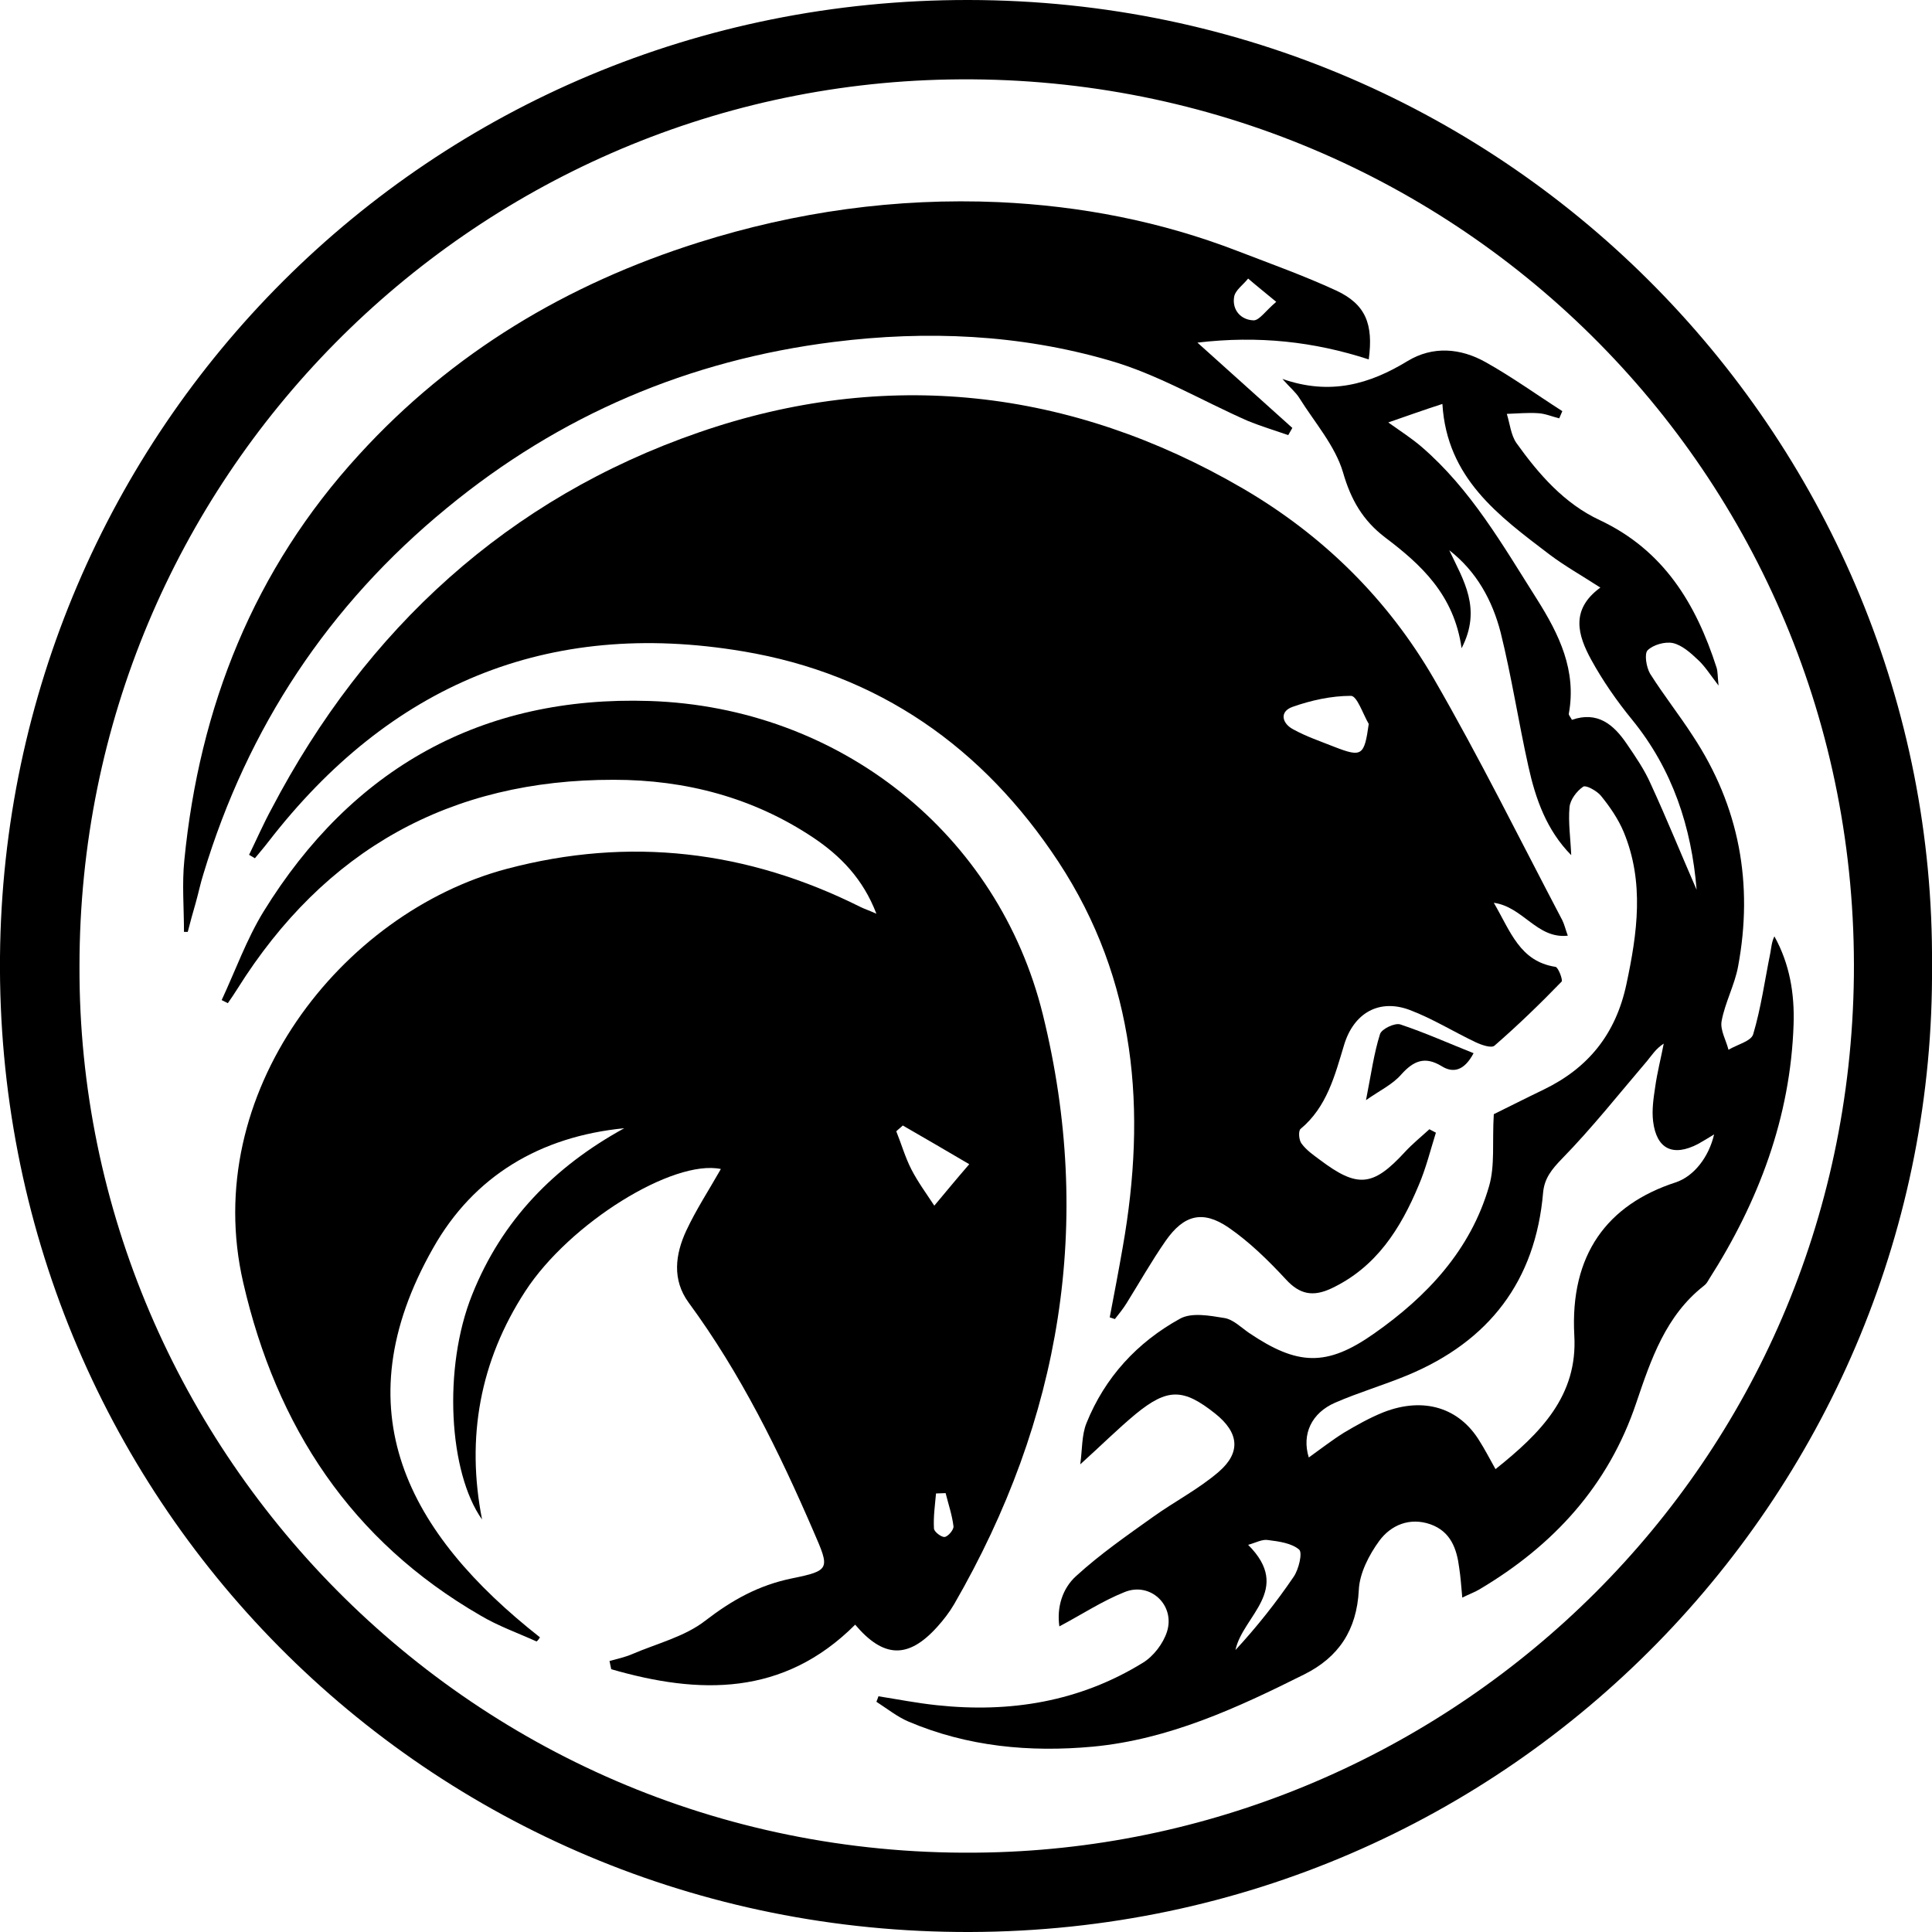<?xml version="1.0" encoding="utf-8"?>
<!-- Generator: Adobe Illustrator 22.1.0, SVG Export Plug-In . SVG Version: 6.00 Build 0)  -->
<svg version="1.1" id="Layer_1" xmlns="http://www.w3.org/2000/svg" xmlns:xlink="http://www.w3.org/1999/xlink" x="0px" y="0px"
	 viewBox="0 0 563.9 563.9" style="enable-background:new 0 0 563.9 563.9;" xml:space="preserve">
<g>
	<path d="M563.9,281.7c1.2,152.1-121.7,281.7-280.7,282.2C124.1,564.4-1.4,436.2,0,279.2C1.4,125.9,124.8-0.2,282.7,0
		C442.4,0.2,565,130.5,563.9,281.7z M23.2,282c-0.5,141.9,117.4,263.7,268.3,258.6c133.7-4.5,247.9-112.7,249.6-255.7
		C542.7,138,423.3,20.5,277,23.2C137.5,25.7,23.2,139.7,23.2,282z"/>
	<path d="M156.6,479.1c-5.5-2.5-11.2-4.5-16.4-7.6c-37.7-21.8-59.5-55-69.2-97.1c-12.8-55.3,28.7-108,76.9-120.8
		c35.8-9.5,70.2-5.4,103.2,11.1c1.2,0.6,2.5,1,4.7,2c-3.9-10.2-10.5-16.9-18.4-22.2c-17.5-11.7-37.3-16.9-58.2-16.9
		c-47.9-0.1-84.5,20.5-109.9,61c-0.9,1.4-1.8,2.8-2.8,4.2c-0.6-0.3-1.2-0.6-1.8-0.9c4-8.6,7.3-17.8,12.2-25.8
		c25.8-41.9,63.8-63.1,112.7-61.5c55.4,1.8,101.8,38.7,114.8,91.6c14.9,60.5,5.3,118-25.9,172c-1.4,2.4-3.1,4.6-5,6.7
		c-8.4,9.3-15.6,9.1-23.9-0.7c-21,21-45.6,20.4-71.2,13c-0.2-0.8-0.3-1.6-0.5-2.4c2.2-0.6,4.5-1.1,6.6-2c7.2-3.1,15.4-5.1,21.4-9.8
		c7.8-6,15.5-10.3,25.2-12.3c11.3-2.3,11.1-2.8,6.4-13.6c-10.1-23.4-21.3-46.2-36.5-66.9c-4.9-6.7-3.9-14.1-0.7-21
		c2.9-6.2,6.7-12,10.1-18c-13.9-2.9-44.1,15.7-57.1,35.7c-13.2,20.3-17.3,42.7-12.6,66.6c-9.7-13.6-11.5-44.2-2.9-65.6
		c8.7-21.8,24-37.4,44.4-48.6c-24.5,2.4-43.9,13.9-55.8,35c-26.9,47.4-7.3,83.3,31.2,113.6C157.3,478.4,157,478.8,156.6,479.1z
		 M263.5,328.5c-0.6,0.6-1.3,1.1-1.9,1.7c1.5,3.7,2.6,7.6,4.4,11.1c1.9,3.7,4.4,7.1,6.7,10.6c3.2-3.8,6.3-7.6,10.2-12.1
		C276.3,335.9,269.9,332.2,263.5,328.5z M276,435.8c-0.9,0-1.8,0.1-2.8,0.1c-0.3,3.4-0.8,6.8-0.6,10.2c0,1,2.2,2.6,3.1,2.5
		c1-0.1,2.7-2.1,2.6-3.1C277.9,442.2,276.8,439,276,435.8z"/>
	<path d="M72.7,249.5c2.2-4.5,4.2-9.1,6.6-13.5c27.5-52.5,69.1-90.6,124.7-109.8c54.3-18.8,108.4-13,158.8,16.4
		c23.3,13.6,42.2,32.2,55.7,55.5c13.3,23,25.1,46.9,37.5,70.5c0.6,1.2,0.9,2.6,1.6,4.5c-9,1-13-8.4-21.6-9.6
		c4.9,8.4,7.6,17.1,18,18.7c0.8,0.1,2.2,3.8,1.8,4.3c-6.3,6.5-12.8,12.8-19.6,18.7c-0.9,0.8-3.8-0.2-5.5-1
		c-6.5-3.1-12.6-6.9-19.2-9.4c-9-3.4-16.4,0.9-19.2,10.2c-2.7,8.9-5,18.1-12.7,24.5c-0.7,0.6-0.5,3.3,0.3,4.3
		c1.4,1.9,3.4,3.3,5.3,4.7c11,8.3,15.5,7.9,24.8-2.2c2.2-2.4,4.8-4.5,7.2-6.7c0.6,0.3,1.3,0.7,1.9,1c-1.6,5.1-2.9,10.4-5,15.3
		c-5.3,12.7-12.4,24-25.6,30.2c-5.2,2.4-9.1,1.8-13.2-2.7c-5.1-5.5-10.6-10.9-16.7-15.1c-7.6-5.2-13.1-3.7-18.4,3.9
		c-4.1,5.9-7.6,12.1-11.4,18.2c-1,1.6-2.2,3.1-3.4,4.6c-0.5-0.2-1-0.3-1.5-0.5c1.3-6.8,2.6-13.6,3.8-20.5c7-39.7,4-77.8-18.8-112.5
		c-22-33.4-52.5-54.8-92.1-61.4c-57.1-9.6-103.1,9.9-138.4,55.5c-1.3,1.7-2.7,3.3-4,4.9C73.7,250.1,73.2,249.8,72.7,249.5z
		 M399.5,211.3c-1.7-2.9-3.4-8.2-5.2-8.2c-5.7,0-11.6,1.3-17,3.2c-4,1.4-3.1,4.9,0.2,6.6c3.8,2.1,8,3.5,12,5.1
		C397.5,221.1,398.2,220.6,399.5,211.3z"/>
	<path d="M436,325.2c3.9-1.9,9.2-4.6,14.6-7.2c13-6.3,21-16.2,24.1-30.7c3.2-15,5.3-29.8-0.8-44.5c-1.6-3.8-4-7.3-6.6-10.5
		c-1.2-1.5-4.4-3.2-5.2-2.7c-1.9,1.3-3.8,3.8-4,6c-0.4,4.5,0.3,9.1,0.5,14c-7.2-7.3-10.4-16.4-12.5-25.9c-2.9-13-4.9-26.2-8.1-39.1
		c-2.4-9.3-7-17.8-15-24c4.1,8.7,9.6,17,3.6,28.6c-2.2-15.6-11.8-24.4-22.4-32.4c-6.4-4.9-9.9-10.9-12.2-18.9
		c-2.3-7.8-8.3-14.6-12.8-21.8c-1-1.6-2.6-2.9-4.9-5.5c14,4.9,25.5,1.5,36.5-5.2c7.4-4.5,15.5-3.8,22.8,0.3
		c7.7,4.3,14.9,9.5,22.4,14.3c-0.3,0.7-0.6,1.4-0.9,2.1c-2.1-0.5-4.1-1.4-6.2-1.5c-3-0.2-6,0.1-9.1,0.2c0.9,2.9,1.2,6.2,2.8,8.5
		c6.5,9.1,14,17.7,24.3,22.5c18.7,8.8,28.1,24.4,34.1,43c0.4,1.2,0.3,2.5,0.6,5.3c-2.6-3.4-4.1-5.8-6.1-7.6c-2.1-2-4.6-4.2-7.2-4.8
		c-2.3-0.5-5.8,0.5-7.4,2.1c-1,1-0.4,4.9,0.7,6.8c3.9,6.2,8.5,12,12.5,18.2c13.6,20.6,17.7,43.2,13.2,67.3c-1,5.4-3.8,10.5-4.8,15.9
		c-0.5,2.6,1.3,5.6,2,8.4c2.5-1.5,6.6-2.5,7.2-4.5c2.3-7.7,3.4-15.8,5-23.7c0.3-1.6,0.4-3.3,1.2-4.9c4.5,8.1,5.9,16.8,5.6,25.7
		c-0.9,27.1-10.2,51.7-24.7,74.4c-0.4,0.7-0.8,1.4-1.5,1.9c-11.1,8.7-15.4,21.4-19.7,34.1c-8.1,24.2-24.2,41.7-45.8,54.5
		c-1.3,0.8-2.8,1.3-5,2.4c-0.3-3.4-0.5-6.1-0.9-8.7c-0.7-5.6-2.5-10.6-8.4-12.7c-6-2.1-11.5,0.2-14.9,4.8c-3,4.1-5.8,9.5-6,14.4
		c-0.6,11.7-5.9,19.6-15.9,24.6c-19.6,9.8-39.5,19-61.7,21.1c-18.5,1.7-36.6,0-53.8-7.3c-3.3-1.4-6.3-3.8-9.4-5.8
		c0.2-0.5,0.4-1,0.6-1.6c5.7,0.9,11.3,2,17,2.6c21.4,2.3,41.7-1,60.2-12.4c3.1-1.9,5.9-5.6,7-9c2.5-7.8-4.9-14.7-12.4-11.6
		c-6.5,2.6-12.4,6.5-19,10c-0.8-5.6,0.9-11.1,4.9-14.7c7-6.4,14.8-11.8,22.5-17.3c6.3-4.5,13.3-8.1,19.1-13.1c6.6-5.7,5.9-11.5-1-17
		c-9.3-7.4-13.9-7.5-23.2,0.1c-5.3,4.4-10.2,9.3-16.2,14.7c0.6-4.3,0.4-8.5,1.8-12c5.4-13.4,14.8-23.6,27.3-30.5
		c3.4-1.9,8.7-0.9,13-0.2c2.5,0.4,4.8,2.7,7.1,4.3c14.2,9.6,22.7,10,36.6,0.2c15.4-10.8,28.1-24.3,33.5-42.9
		C436.4,340.2,435.5,333.3,436,325.2z M436.5,428.8c13.3-10.6,24-21.5,23-39c-1.3-23.6,9.6-38.2,29.6-44.7c5.4-1.8,9.7-7.5,11.2-14
		c-1.6,1-3.1,1.9-4.7,2.8c-7.3,3.8-12.1,1.5-13.1-6.6c-0.4-3.3,0.1-6.7,0.6-10c0.6-4.3,1.7-8.5,2.5-12.7c-2.3,1.5-3.4,3.3-4.8,5
		c-8.2,9.6-16.1,19.6-24.9,28.6c-3,3.1-5.1,5.7-5.5,9.8c-2.2,25.9-15.8,43.5-39.6,53.4c-7,2.9-14.2,5-21.1,8c-6.9,3-9.8,9.2-7.7,16
		c3.5-2.5,6.7-5,10.2-7.2c3.7-2.2,7.6-4.4,11.6-6c11.8-4.6,22.2-1.3,28.1,8.5C433.3,422.9,434.6,425.4,436.5,428.8z M405.2,123.3
		c3.8,2.7,6.9,4.7,9.7,7.1c14.4,12.4,23.7,28.7,33.7,44.5c6.5,10.3,11.6,20.8,9.3,33.4c-0.1,0.4,0.5,1,0.9,1.8
		c7.5-2.6,12.2,1.4,16,7c2.6,3.8,5.2,7.6,7,11.7c4.7,10.2,8.9,20.6,13.4,30.9c-1.5-18.3-7-35.1-18.8-49.6c-4.5-5.5-8.6-11.4-12-17.6
		c-3.8-7-6.2-14.5,2.7-21c-5.4-3.5-10.4-6.3-14.9-9.7c-14.7-11.2-29.9-22.2-31.2-43.9C415.7,119.6,411,121.3,405.2,123.3z
		 M364.3,450.9c13.1,13.1-1.6,20.7-3.7,30.7c6.2-6.7,11.9-13.9,17-21.4c1.5-2.2,2.6-7,1.6-7.9c-2.2-1.9-5.9-2.4-9.1-2.8
		C368.4,449.2,366.5,450.3,364.3,450.9z"/>
	<path d="M53.7,272c0-7-0.6-14,0.1-20.9c4.4-44.8,20.3-84.9,51-118.4c27.2-29.8,60.7-49.8,99-61.9c28.5-9,57.7-13.1,87.7-11.8
		c24,1.1,47.3,5.6,69.8,14.3c9.6,3.7,19.4,7.2,28.7,11.5c8.6,4,10.9,9.8,9.5,20.1c-16-5.2-32.2-7-50-4.9
		c9.8,8.8,18.8,16.9,27.7,24.9c-0.4,0.7-0.8,1.4-1.2,2.1c-4-1.4-8-2.6-11.9-4.2c-13.4-5.9-26.3-13.6-40.3-17.6
		c-26.2-7.6-53.2-8.8-80.4-5.4c-42.4,5.3-80.1,21.4-113,48.5c-34.5,28.3-58.1,64-71,106.7c-0.9,2.8-1.5,5.8-2.3,8.6
		c-0.8,2.8-1.6,5.6-2.3,8.4C54.3,272,54,272,53.7,272z M372.5,88.1c-3.5-2.9-5.9-4.8-8.2-6.8c-1.4,1.8-3.8,3.4-4.1,5.4
		c-0.6,3.8,2,6.7,5.7,6.8C367.6,93.5,369.3,90.8,372.5,88.1z"/>
	<path d="M398.7,321.1c1.5-7.6,2.3-13.6,4.1-19.3c0.5-1.5,4.3-3.3,5.9-2.8c7.2,2.4,14.1,5.5,21.4,8.4c-2.8,5.3-6.1,5.8-9.3,3.8
		c-4.9-3-8.2-1.6-11.8,2.4C406.5,316.5,402.7,318.3,398.7,321.1z"/>
</g>
</svg>
